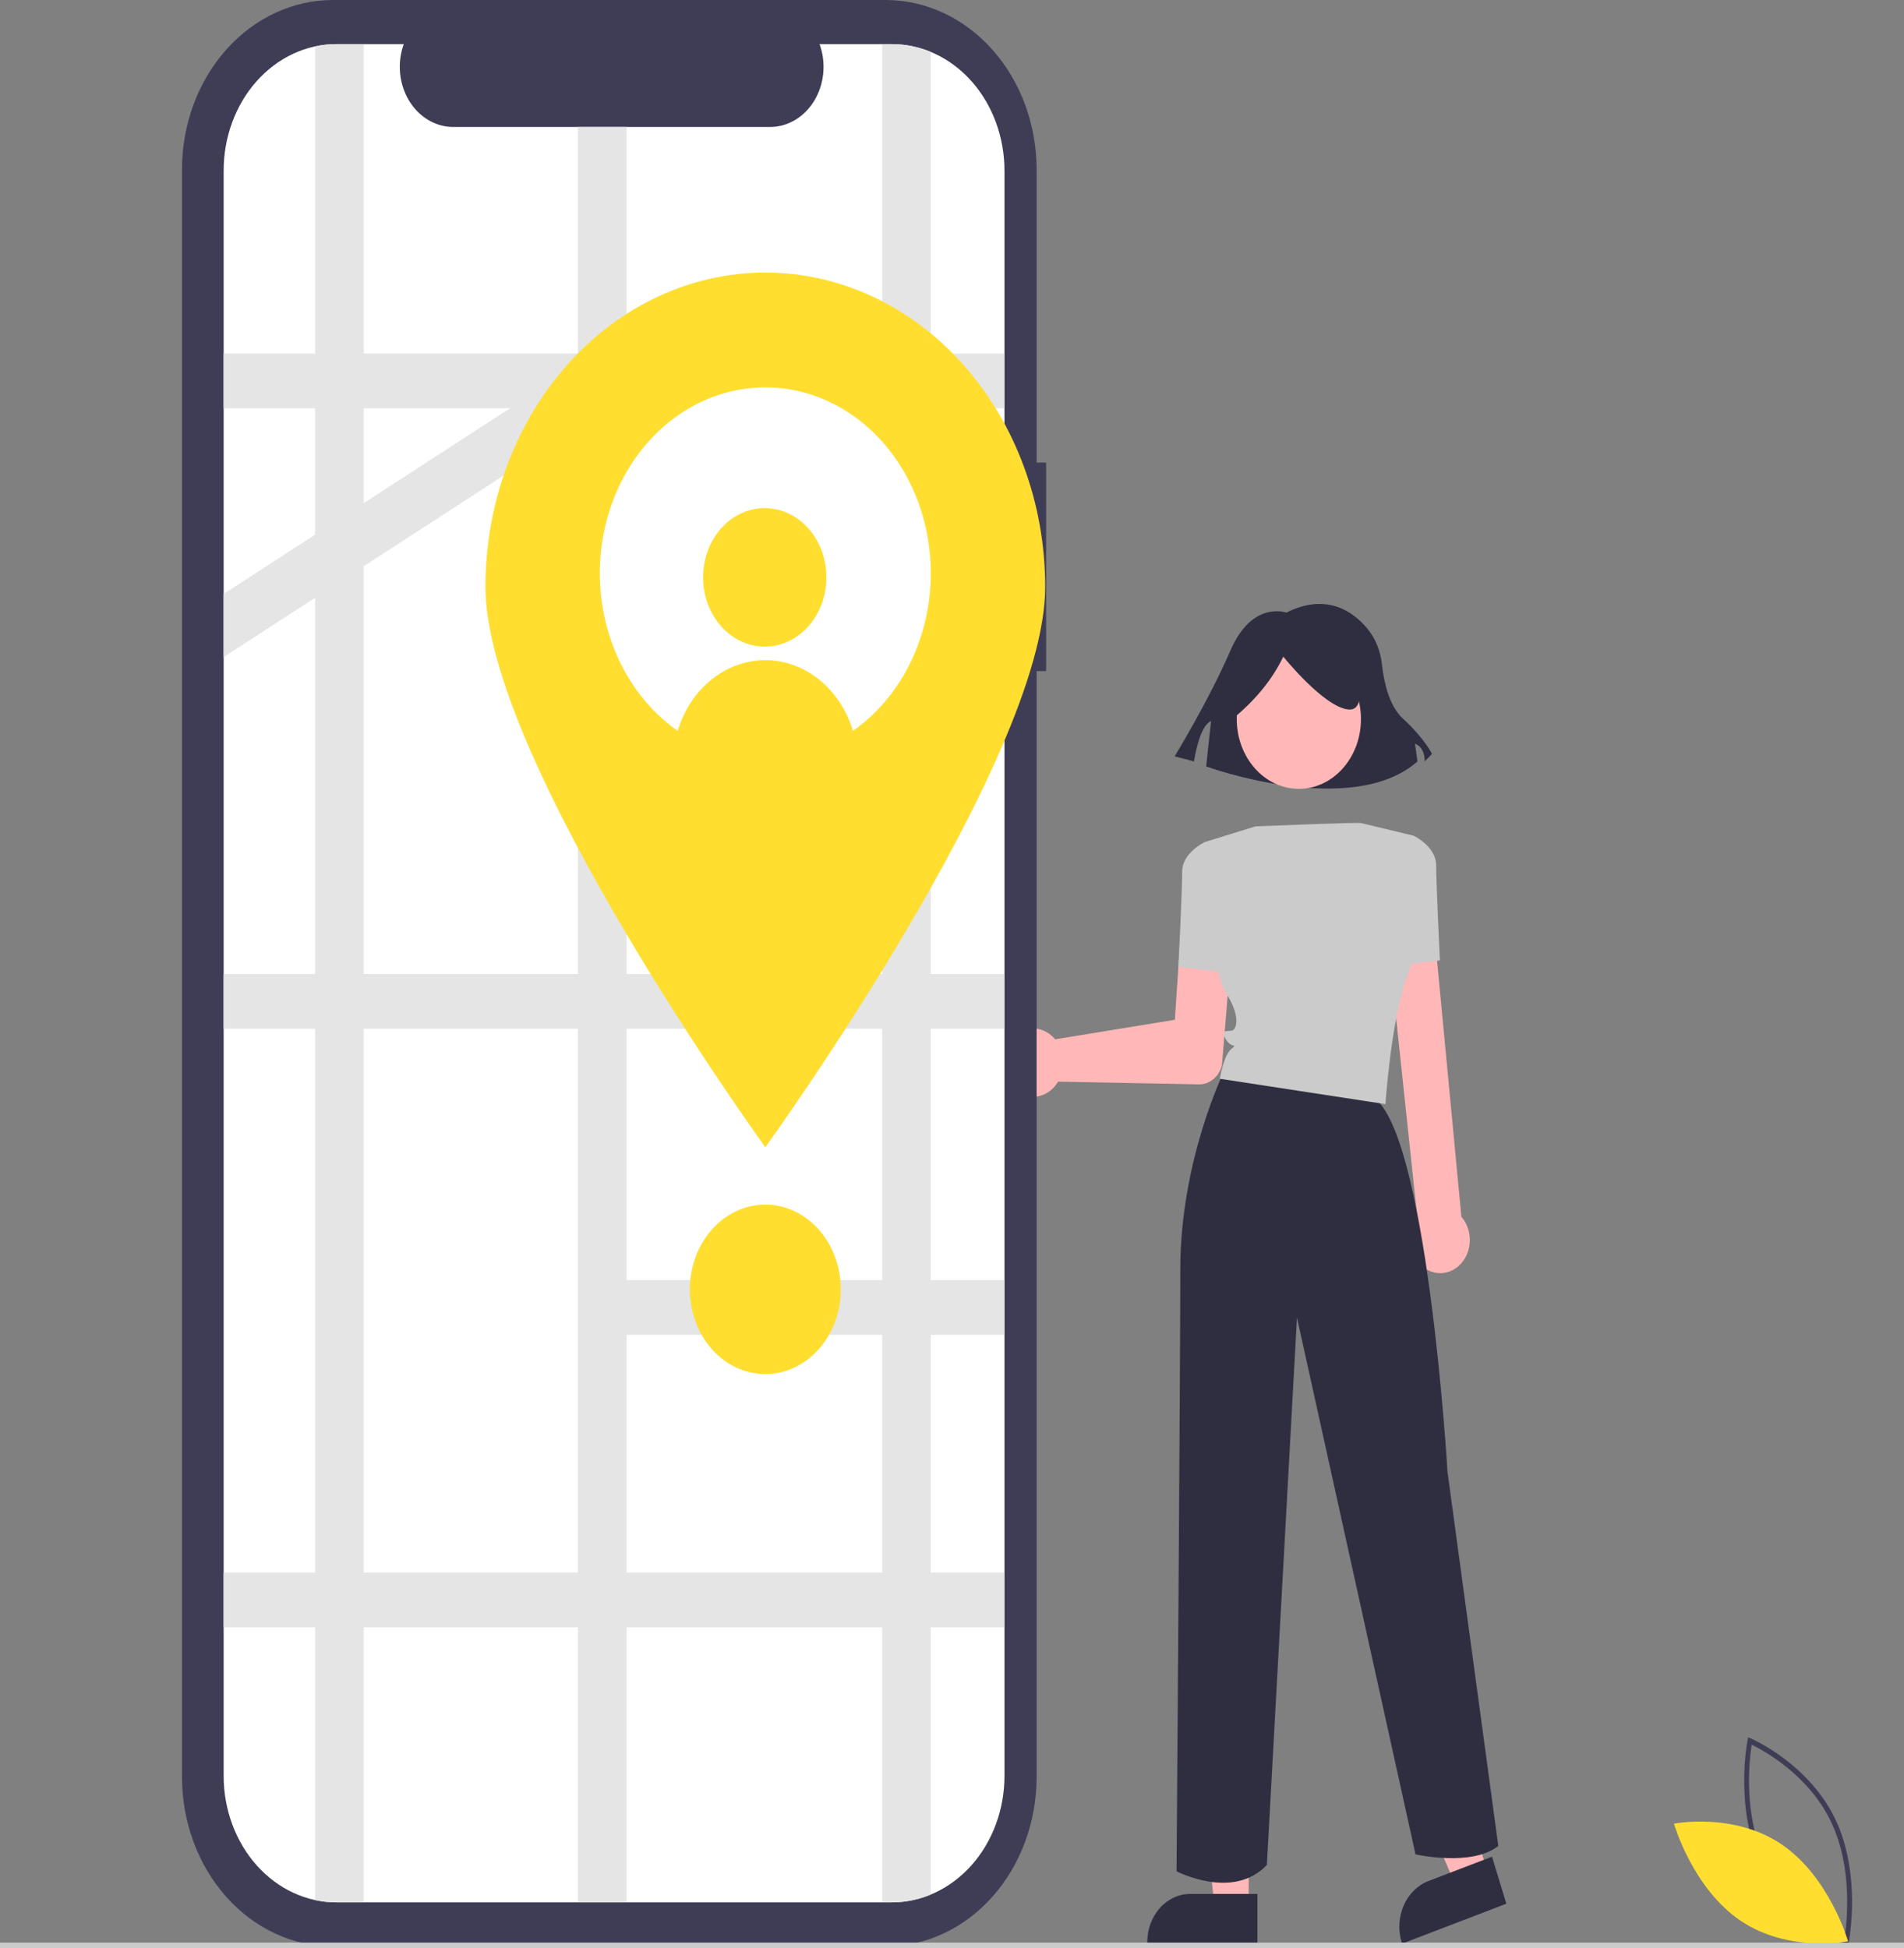 <svg width="430" height="440" viewBox="0 0 430 440" fill="none" xmlns="http://www.w3.org/2000/svg">
<rect x="0" y="0" width="430" height="440" fill="#808080" stroke="none"/>
<g clip-path="url(#clip0_55_548)">
<path d="M417.376 439.415L416.786 439.167C416.656 439.112 403.755 433.56 397.712 420.971C391.668 408.381 394.627 393.223 394.658 393.072L394.797 392.382L395.387 392.63C395.516 392.685 408.417 398.237 414.461 410.826C420.505 423.415 417.546 438.573 417.515 438.725L417.376 439.415ZM398.68 420.385C403.789 431.029 413.984 436.485 416.567 437.731C417.058 434.621 418.598 422.046 413.493 411.412C408.389 400.779 398.19 395.315 395.606 394.066C395.114 397.178 393.575 409.752 398.68 420.385Z" fill="#3F3D56"/>
<path d="M402.33 416.555C413.191 423.894 417.374 438.473 417.374 438.473C417.374 438.473 403.948 441.151 393.087 433.812C382.226 426.472 378.043 411.894 378.043 411.894C378.043 411.894 391.469 409.215 402.33 416.555Z" fill="#FFDE30"/>
<path d="M227.477 235.809C228.004 234.895 228.696 234.116 229.509 233.523C230.323 232.93 231.238 232.537 232.196 232.369C233.154 232.201 234.133 232.263 235.068 232.55C236.003 232.837 236.874 233.342 237.623 234.033C237.86 234.253 238.082 234.491 238.288 234.746L265.336 230.323L266.841 207.478C266.957 205.725 267.687 204.096 268.872 202.948C270.057 201.8 271.599 201.228 273.159 201.357C274.72 201.487 276.17 202.307 277.192 203.638C278.214 204.969 278.723 206.701 278.608 208.454C278.606 208.495 278.603 208.535 278.599 208.576L275.963 240.632L275.95 240.704C275.607 241.936 274.919 243.011 273.989 243.77C273.059 244.528 271.936 244.93 270.786 244.914L238.972 244.297C238.849 244.509 238.716 244.714 238.573 244.91C237.958 245.751 237.191 246.437 236.323 246.922C235.455 247.408 234.506 247.682 233.537 247.726C232.568 247.771 231.602 247.585 230.702 247.181C229.802 246.777 228.988 246.164 228.313 245.381C228.176 245.224 228.046 245.061 227.924 244.893C227.007 243.625 226.47 242.064 226.39 240.432C226.31 238.801 226.69 237.183 227.477 235.809Z" fill="#FFB7B7"/>
<path d="M282.008 430.595L274.294 430.595L270.624 397.173L282.009 397.173L282.008 430.595Z" fill="#FFB7B7"/>
<path d="M283.976 438.995L259.101 438.994V438.64C259.101 435.756 260.122 432.99 261.937 430.951C263.753 428.911 266.215 427.766 268.783 427.766H268.784L283.976 427.766L283.976 438.995Z" fill="#2F2E41"/>
<path d="M335.914 422.739L328.612 425.536L315.532 395.235L326.309 391.107L335.914 422.739Z" fill="#FFB7B7"/>
<path d="M340.19 429.975L316.647 438.995L316.546 438.66C315.717 435.93 315.887 432.943 317.02 430.354C318.152 427.766 320.153 425.788 322.583 424.857L322.584 424.857L336.963 419.348L340.19 429.975Z" fill="#2F2E41"/>
<path d="M290.503 138.366C290.503 138.366 282.825 135.518 277.889 146.911C272.953 158.304 265.274 170.836 265.274 170.836L269.662 171.976C269.662 171.976 270.759 164.001 273.501 162.861L272.404 173.115C272.404 173.115 305.311 185.078 320.119 171.976L319.571 167.988C319.571 167.988 321.764 168.558 321.764 171.976L323.41 170.267C323.41 170.267 321.764 166.849 316.828 162.292C313.589 159.301 312.475 153.61 312.093 150.052C311.789 147.04 310.639 144.215 308.81 141.986C305.529 138.038 299.552 133.841 290.503 138.366Z" fill="#2F2E41"/>
<path d="M293.333 178.172C301.078 178.172 307.357 171.119 307.357 162.42C307.357 153.72 301.078 146.668 293.333 146.668C285.588 146.668 279.309 153.72 279.309 162.42C279.309 171.119 285.588 178.172 293.333 178.172Z" fill="#FFB7B7"/>
<path d="M274.635 191.143L272.085 190.188C272.085 190.188 266.985 192.575 266.985 196.871C266.985 201.167 266.135 218.351 266.135 218.351L277.609 219.783L274.635 191.143Z" fill="#CBCBCB"/>
<path d="M320.271 285.033C319.214 283.702 318.617 281.989 318.589 280.205C318.561 278.421 319.104 276.686 320.12 275.314L312.962 207.98C312.892 206.392 313.385 204.838 314.334 203.659C315.283 202.479 316.61 201.771 318.024 201.689C319.437 201.607 320.822 202.158 321.874 203.222C322.926 204.286 323.559 205.775 323.634 207.362C323.635 207.384 323.636 207.406 323.637 207.428L330.041 274.833C330.273 275.095 330.487 275.376 330.681 275.675C331.194 276.473 331.563 277.376 331.766 278.334C331.968 279.292 332.001 280.285 331.862 281.257C331.723 282.23 331.415 283.161 330.955 284C330.496 284.838 329.894 285.566 329.183 286.143C329.11 286.203 329.035 286.261 328.959 286.317C328.137 286.929 327.204 287.328 326.228 287.486C325.252 287.645 324.257 287.559 323.315 287.234C322.137 286.833 321.083 286.071 320.271 285.033Z" fill="#FFB7B7"/>
<path d="M313.716 218.351L325.19 216.919C325.19 216.919 324.34 199.735 324.34 195.439C324.34 191.143 319.24 188.756 319.24 188.756L316.69 189.711L313.716 218.351Z" fill="#CBCBCB"/>
<path d="M276.335 242.193C276.335 242.193 266.56 262.266 266.56 286.61C266.56 310.954 265.71 422.65 265.71 422.65C265.71 422.65 278.459 429.333 286.109 421.218L292.908 297.588L319.681 418.831C319.681 418.831 332.43 421.695 338.379 416.922L326.905 332.434C326.905 332.434 322.231 253.196 309.482 247.468C296.733 241.74 276.335 242.193 276.335 242.193Z" fill="#2F2E41"/>
<path d="M278.179 162.52C283.144 158.484 287.162 153.836 289.821 148.306C289.821 148.306 298.932 159.677 304.499 160.245C310.067 160.814 305.006 146.601 305.006 146.601L294.882 143.758L285.265 144.895L277.673 150.58L278.179 162.52Z" fill="#2F2E41"/>
<path d="M307.357 185.892C307.357 185.892 307.762 185.648 283.56 186.638L273.431 189.771L272.085 190.188C272.085 190.188 273.36 218.828 276.759 224.079C280.159 229.329 279.309 232.193 278.459 232.671C277.609 233.148 275.485 232.193 276.759 234.58C278.034 236.967 279.734 235.535 278.034 236.967C276.334 238.399 275.485 243.649 275.485 243.649L312.881 249.377C312.881 249.377 314.156 230.761 317.556 221.215C320.956 211.668 321.806 207.849 321.806 207.849L319.256 188.756L307.357 185.892Z" fill="#CBCBCB"/>
<path d="M236.258 104.472H234.107V38.299C234.107 28.142 230.515 18.4 224.12 11.217C217.726 4.035 209.053 1.63735e-05 200.01 1.44004e-10L75.195 1.44008e-10C66.152 -2.78347e-05 57.479 4.035 51.085 11.217C44.69 18.4 41.098 28.141 41.098 38.299V401.328C41.098 411.485 44.69 421.227 51.085 428.409C57.479 435.592 66.152 439.627 75.195 439.627H200.01C204.488 439.627 208.921 438.636 213.058 436.712C217.195 434.787 220.954 431.966 224.12 428.409C227.286 424.853 229.798 420.631 231.512 415.984C233.225 411.338 234.107 406.358 234.107 401.328V151.575H236.258L236.258 104.472Z" fill="#3F3D56"/>
<path d="M226.85 38.568V401.063C226.853 404.816 226.198 408.533 224.922 412.001C223.647 415.469 221.775 418.621 219.415 421.277C217.054 423.933 214.251 426.041 211.166 427.48C208.08 428.92 204.773 429.662 201.432 429.665H75.972C69.223 429.671 62.749 426.665 57.974 421.308C53.198 415.952 50.513 408.684 50.508 401.104V38.568C50.505 34.815 51.161 31.097 52.438 27.629C53.715 24.16 55.587 21.008 57.948 18.352C60.309 15.696 63.113 13.588 66.2 12.149C69.286 10.71 72.594 9.968 75.936 9.966H91.186C90.436 12.029 90.15 14.268 90.353 16.484C90.555 18.701 91.24 20.828 92.347 22.677C93.454 24.526 94.948 26.041 96.699 27.089C98.45 28.137 100.403 28.684 102.387 28.684H173.894C175.877 28.684 177.831 28.137 179.582 27.089C181.333 26.041 182.827 24.526 183.934 22.677C185.041 20.828 185.725 18.701 185.928 16.484C186.13 14.268 185.844 12.029 185.095 9.966H201.386C208.134 9.959 214.607 12.963 219.383 18.318C224.158 23.672 226.844 30.938 226.85 38.517L226.85 38.568Z" fill="white"/>
<path d="M226.85 92.198V79.851H210.213V11.731C207.387 10.559 204.398 9.961 201.386 9.966H199.22V79.851H141.51V28.684H130.517V79.851H82.15V9.966H75.972C74.356 9.963 72.744 10.134 71.157 10.478V79.851H50.508V92.198H71.157V120.757L50.508 134.148V148.409L71.157 135.019V219.992H50.508V232.339H71.157V355.193H50.508V367.54H71.157V429.153C72.744 429.497 74.356 429.668 75.972 429.665H82.15V367.54H130.517V429.665H141.51V367.54H199.22V429.665H201.386C204.398 429.67 207.387 429.072 210.213 427.9V367.541H226.85V355.193H210.213V301.483H226.702V289.136H210.213V232.339H226.85V219.992H210.213V144.674H226.85V132.326H210.213V92.198L226.85 92.198ZM115.199 92.198L82.15 113.633L82.15 92.198H115.199ZM82.15 127.888L130.517 96.52V219.992H82.15V127.888ZM82.15 355.193V232.339H130.517V355.193H82.15ZM199.22 355.193H141.51V301.483H199.22V355.193ZM199.22 289.136H141.51V232.339H199.22V289.136ZM199.22 219.992H141.51V144.674H199.22V219.992ZM199.22 132.326H141.51V92.198H199.22V132.326Z" fill="#E5E5E5"/>
<path d="M236.046 132.555C236.046 171.765 172.838 259.114 172.838 259.114C172.838 259.114 109.631 171.765 109.631 132.555C109.631 113.726 116.29 95.667 128.144 82.353C139.998 69.038 156.075 61.559 172.838 61.559C189.602 61.559 205.679 69.038 217.533 82.353C229.386 95.667 236.046 113.726 236.046 132.555Z" fill="#FFDE30"/>
<path d="M210.214 129.468C210.214 137.771 208.022 145.888 203.915 152.791C199.808 159.695 193.971 165.076 187.142 168.253C180.312 171.43 172.798 172.262 165.548 170.642C158.298 169.022 151.638 165.024 146.411 159.153C141.184 153.282 137.625 145.802 136.183 137.658C134.74 129.515 135.481 121.074 138.309 113.403C141.138 105.732 145.929 99.175 152.075 94.563C158.221 89.95 165.447 87.488 172.839 87.488C177.745 87.485 182.603 88.568 187.137 90.674C191.67 92.781 195.789 95.87 199.26 99.764C202.73 103.659 205.484 108.283 207.364 113.373C209.243 118.463 210.212 123.919 210.214 129.43V129.468Z" fill="white"/>
<path d="M172.709 146.04C180.399 146.04 186.633 139.038 186.633 130.4C186.633 121.763 180.399 114.76 172.709 114.76C165.019 114.76 158.785 121.763 158.785 130.4C158.785 139.038 165.019 146.04 172.709 146.04Z" fill="#FFDE30"/>
<path d="M192.917 166.121C186.915 170.408 179.949 172.684 172.835 172.683C165.722 172.682 158.757 170.404 152.756 166.115C154.004 161.214 156.639 156.903 160.262 153.835C163.886 150.766 168.3 149.107 172.838 149.108C177.376 149.108 181.79 150.769 185.413 153.839C189.036 156.908 191.67 161.22 192.917 166.121Z" fill="#FFDE30"/>
<path d="M172.838 310.354C182.248 310.354 189.877 301.786 189.877 291.216C189.877 280.647 182.248 272.078 172.838 272.078C163.428 272.078 155.8 280.647 155.8 291.216C155.8 301.786 163.428 310.354 172.838 310.354Z" fill="#FFDE30"/>
<path d="M436.45 440H-5.45C-5.596 440 -5.736 439.935 -5.839 439.819C-5.942 439.703 -6 439.546 -6 439.383C-6 439.219 -5.942 439.062 -5.839 438.946C-5.736 438.83 -5.596 438.765 -5.45 438.765H436.45C436.596 438.765 436.736 438.83 436.839 438.946C436.942 439.062 437 439.219 437 439.383C437 439.546 436.942 439.703 436.839 439.819C436.736 439.935 436.596 440 436.45 440Z" fill="#CBCBCB"/>
</g>
<defs>
<clipPath id="clip0_55_548">
<rect width="443" height="440" fill="white" transform="translate(-6)"/>
</clipPath>
</defs>
</svg>
